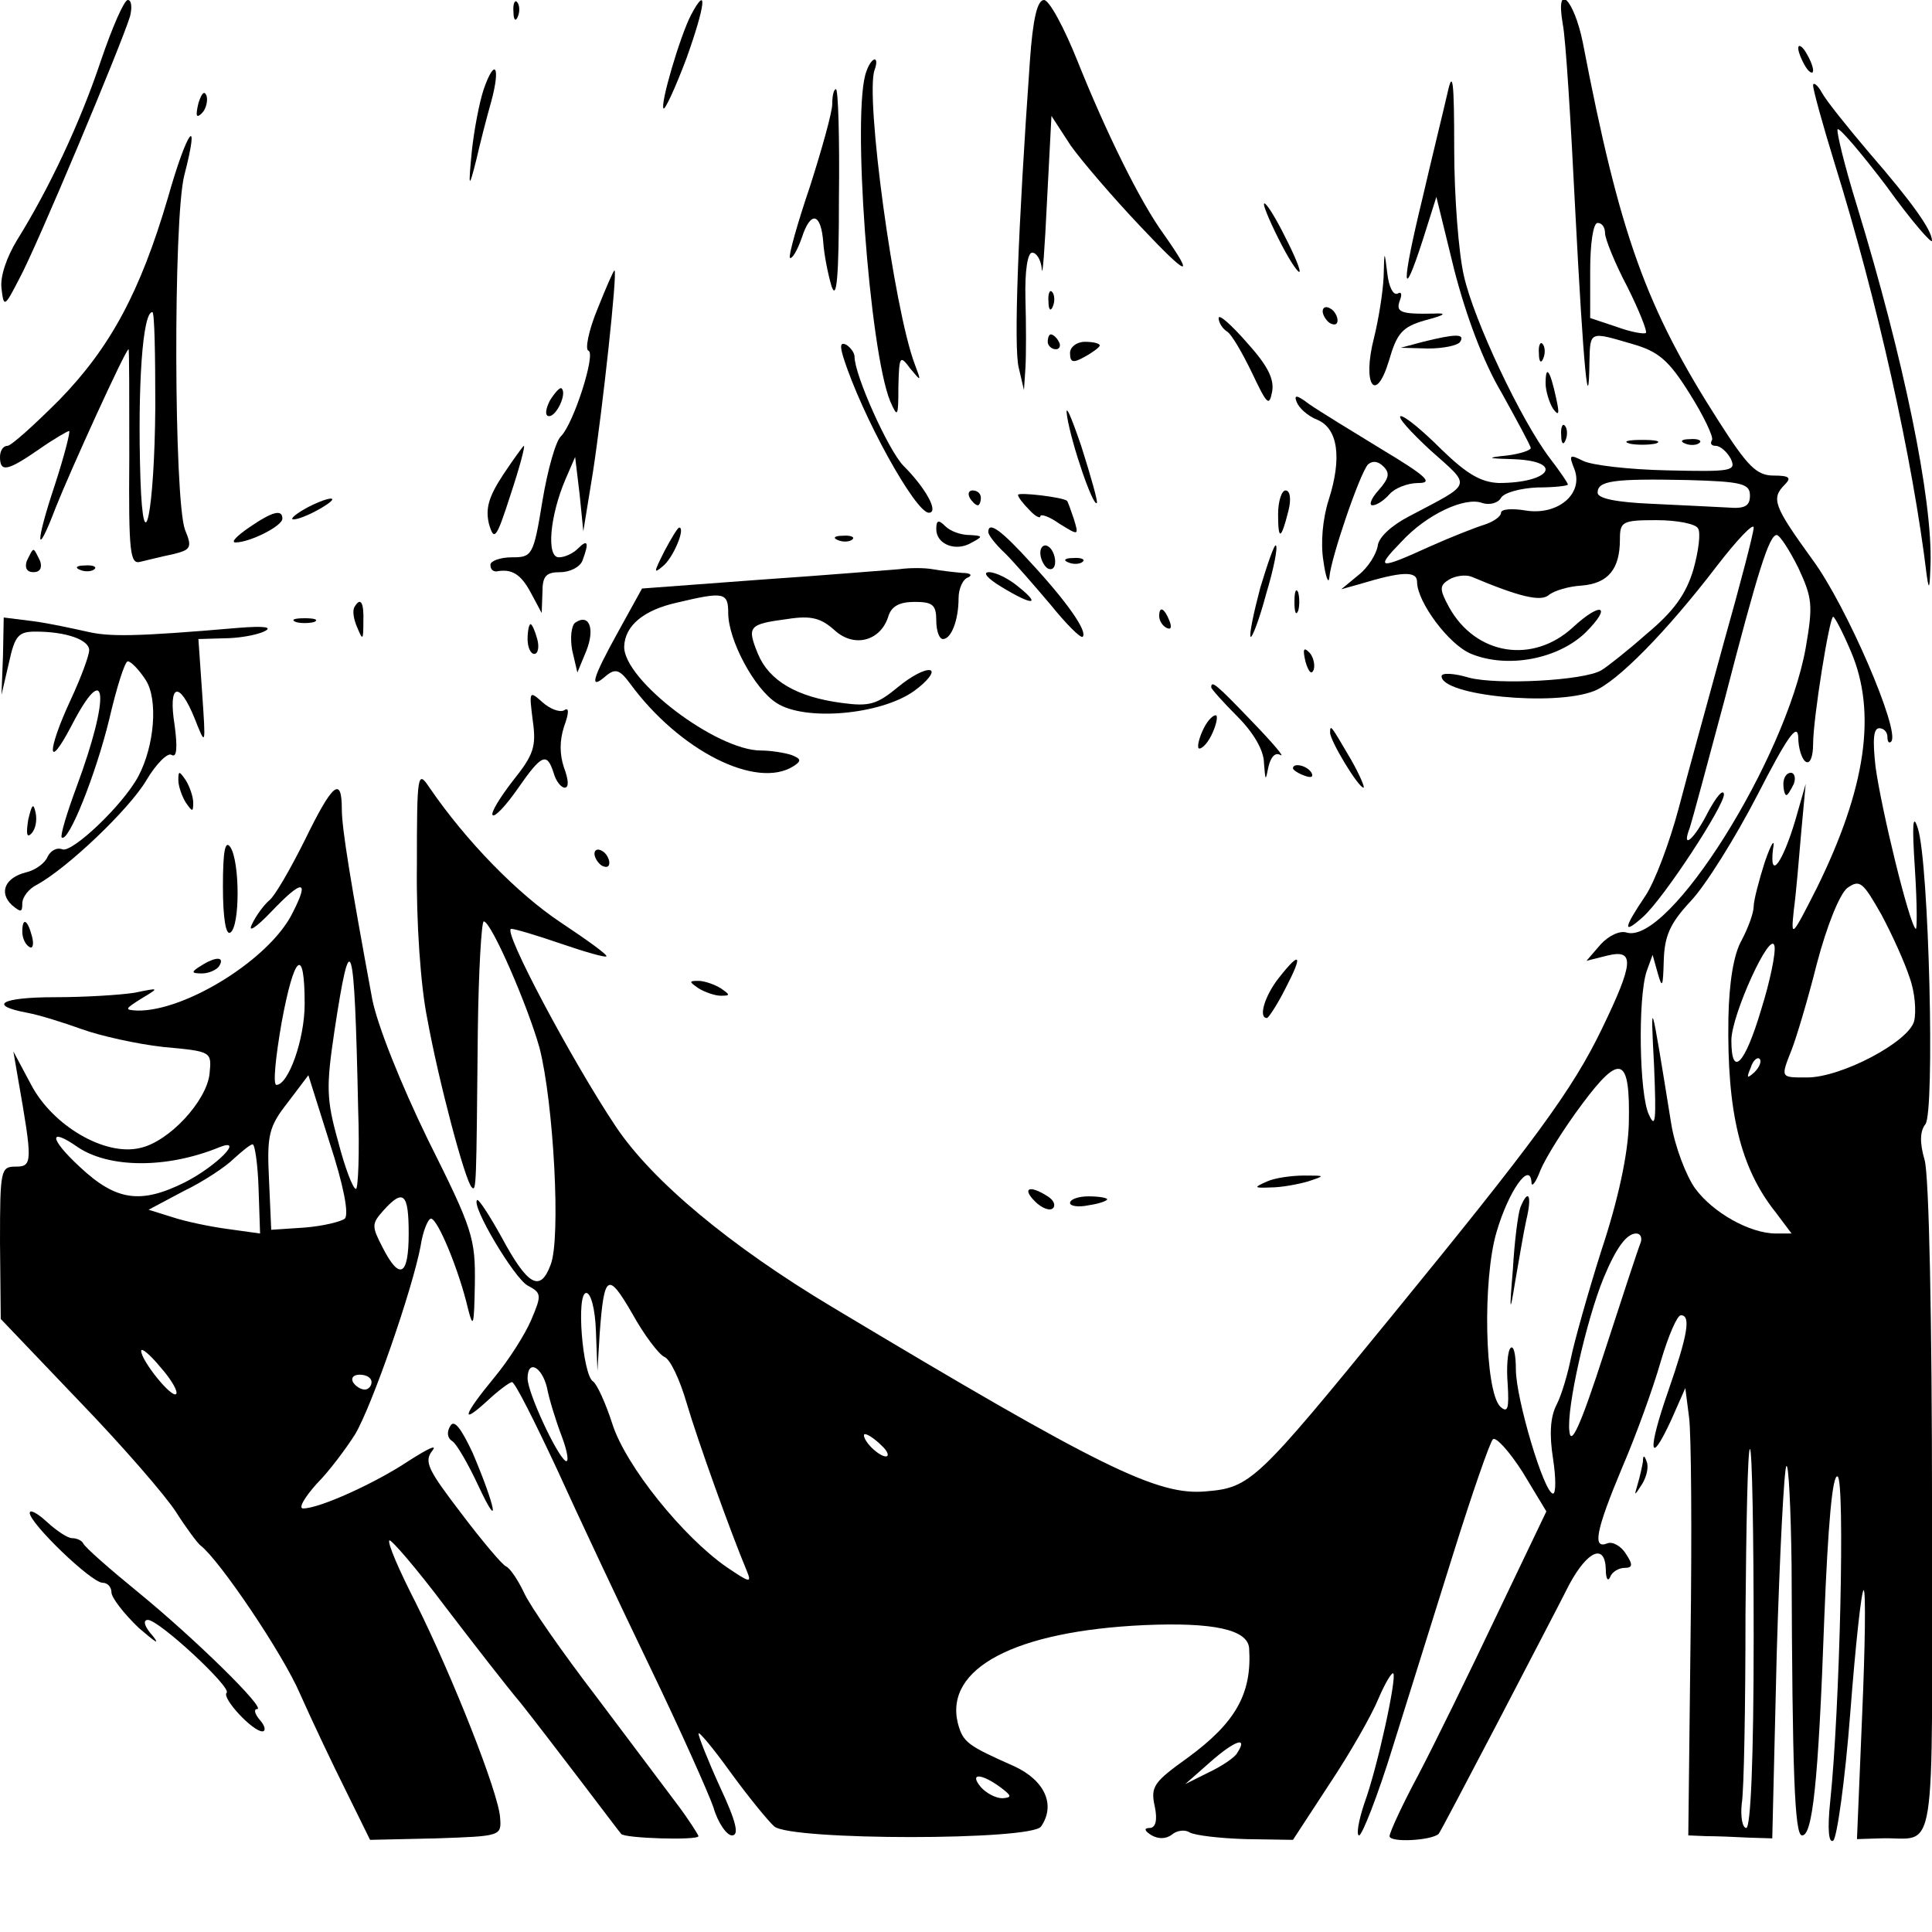 <?xml version="1.0" standalone="no"?>
<!DOCTYPE svg PUBLIC "-//W3C//DTD SVG 20010904//EN"
 "http://www.w3.org/TR/2001/REC-SVG-20010904/DTD/svg10.dtd">
<svg version="1.0" xmlns="http://www.w3.org/2000/svg"
 width="260pt" height="260pt" viewBox="0 0 260 260"
 preserveAspectRatio="xMidYMid meet">
<g transform="translate(0,260) scale(0.1,-0.1)"
fill="#000000" stroke="none">
<path d="M136 2519 c-28 -84 -70 -173 -113 -242 -14 -23 -23 -49 -21 -65 3
-26 4 -26 24 13 23 42 137 314 149 353 3 12 2 22 -3 22 -5 0 -21 -37 -36 -81z"/>
<path d="M691 2584 c0 -11 3 -14 6 -6 3 7 2 16 -1 19 -3 4 -6 -2 -5 -13z"/>
<path d="M930 2580 c-15 -29 -42 -121 -37 -126 2 -2 16 28 31 68 25 70 29 101
6 58z"/>
<path d="M1386 2518 c-16 -226 -22 -386 -15 -413 l7 -30 2 30 c1 17 1 58 0 93
-1 38 3 62 9 62 6 0 12 -10 13 -22 1 -13 4 28 7 91 l6 115 26 -40 c15 -21 57
-70 94 -109 64 -68 74 -71 31 -10 -32 44 -78 138 -116 233 -18 45 -38 82 -45
82 -9 0 -15 -25 -19 -82z"/>
<path d="M2103 2568 c4 -18 11 -132 17 -253 11 -212 18 -282 19 -202 1 42 0
41 58 24 35 -10 49 -22 77 -67 19 -30 32 -58 30 -62 -3 -5 -1 -8 5 -8 6 0 15
-8 20 -17 8 -17 2 -18 -85 -16 -51 1 -103 7 -114 13 -18 9 -19 8 -11 -12 12
-33 -23 -62 -66 -55 -18 3 -33 2 -33 -3 0 -5 -10 -12 -22 -16 -13 -4 -46 -17
-75 -30 -68 -31 -73 -30 -37 7 34 37 86 61 109 52 10 -3 21 0 25 7 4 7 26 13
49 14 22 0 41 2 41 4 0 2 -11 18 -24 35 -39 51 -103 187 -116 246 -7 30 -13
107 -13 170 0 93 -2 108 -9 76 -5 -22 -21 -87 -34 -143 -28 -115 -28 -144 1
-54 l18 57 24 -98 c16 -62 39 -124 64 -166 21 -38 39 -71 39 -74 0 -3 -15 -8
-32 -10 -29 -3 -27 -4 10 -5 68 -3 48 -32 -21 -32 -24 1 -43 12 -77 45 -25 25
-49 45 -55 45 -5 -1 13 -21 40 -46 56 -50 58 -43 -29 -89 -23 -12 -41 -28 -42
-40 -2 -11 -13 -29 -26 -39 l-23 -19 25 7 c56 17 77 18 77 3 0 -27 43 -85 73
-97 49 -20 117 -7 154 29 36 36 21 42 -17 7 -54 -50 -131 -38 -167 27 -13 24
-13 29 0 37 8 5 22 7 30 4 64 -27 93 -34 104 -25 7 6 27 12 45 13 35 3 51 22
51 62 0 24 3 26 49 26 28 0 53 -5 56 -11 4 -5 1 -30 -6 -55 -10 -34 -27 -57
-63 -87 -26 -23 -54 -45 -61 -49 -23 -14 -140 -20 -178 -10 -20 6 -37 7 -37 2
0 -26 151 -41 205 -20 31 12 98 80 166 169 27 35 49 58 49 51 0 -7 -18 -76
-40 -154 -21 -77 -49 -178 -61 -224 -12 -45 -32 -99 -45 -118 -29 -43 -31 -53
-3 -28 28 25 109 149 109 165 -1 8 -10 -3 -21 -23 -19 -38 -37 -53 -25 -22 3
9 24 87 47 173 45 174 60 221 70 221 4 0 17 -20 29 -44 19 -41 20 -50 10 -108
-27 -150 -184 -400 -241 -383 -9 3 -24 -4 -35 -16 l-19 -22 28 7 c37 9 36 -9
-7 -98 -40 -83 -91 -152 -283 -387 -182 -223 -190 -231 -250 -236 -65 -6 -141
31 -503 248 -137 82 -243 170 -292 244 -58 87 -153 265 -140 265 5 0 35 -9 67
-20 32 -11 60 -19 61 -17 2 2 -26 22 -62 46 -57 38 -126 108 -176 181 -16 24
-17 20 -17 -105 -1 -75 5 -162 14 -206 15 -83 51 -219 60 -227 6 -6 6 1 8 210
1 82 5 148 8 148 10 0 59 -113 75 -170 19 -74 29 -257 15 -292 -14 -38 -31
-28 -66 37 -16 29 -31 52 -33 50 -8 -8 50 -105 68 -115 19 -10 19 -13 5 -46
-8 -19 -30 -54 -50 -78 -42 -51 -46 -65 -9 -31 15 14 30 25 33 25 4 0 30 -52
60 -116 29 -64 86 -185 126 -268 40 -83 78 -168 85 -188 6 -21 18 -38 25 -38
10 0 6 18 -16 65 -16 35 -29 68 -29 72 0 4 20 -20 43 -52 24 -33 51 -66 59
-73 23 -19 347 -19 359 0 20 29 5 62 -36 81 -63 28 -69 32 -76 58 -18 74 77
124 251 132 93 4 139 -6 141 -31 4 -61 -18 -100 -82 -147 -46 -33 -51 -39 -45
-66 4 -19 1 -29 -7 -29 -8 0 -7 -4 3 -10 9 -5 19 -5 27 1 7 6 18 7 24 3 7 -4
41 -8 76 -9 l63 -1 49 75 c28 42 57 93 66 115 9 21 18 36 20 34 5 -5 -21 -126
-39 -175 -8 -24 -11 -43 -7 -43 4 0 25 53 45 118 20 64 57 182 82 262 25 80
49 149 53 153 4 4 22 -16 40 -44 l32 -53 -67 -140 c-37 -78 -84 -174 -105
-214 -22 -41 -39 -78 -39 -83 0 -9 56 -6 66 3 2 2 37 69 79 149 41 79 85 163
97 187 25 46 48 55 49 20 0 -13 3 -17 6 -10 2 6 11 12 19 12 11 0 12 4 2 19
-6 10 -18 17 -25 14 -20 -8 -16 16 20 102 19 44 42 108 52 143 10 34 22 62 27
62 14 0 9 -27 -17 -102 -28 -80 -26 -104 4 -39 l19 43 5 -39 c3 -21 4 -156 2
-301 l-3 -262 24 -1 c13 0 39 -1 57 -2 l32 -1 6 248 c4 136 10 250 13 253 3 4
6 -56 7 -133 1 -278 4 -364 14 -364 14 -1 22 69 30 292 5 126 11 195 18 191
10 -6 3 -314 -10 -437 -4 -38 -2 -57 4 -53 5 3 16 81 23 172 7 91 15 165 18
165 3 0 2 -75 -2 -167 l-7 -168 31 1 c78 3 70 -49 70 442 0 255 -4 451 -10
471 -7 24 -6 39 1 48 13 15 5 351 -10 398 -7 22 -8 6 -4 -55 3 -47 3 -83 1
-80 -9 8 -46 160 -54 218 -4 36 -3 52 5 52 6 0 11 -5 11 -12 0 -6 2 -9 5 -6
13 13 -60 183 -106 245 -52 72 -56 82 -37 101 9 9 6 12 -15 12 -23 0 -35 12
-74 73 -98 153 -133 250 -183 510 -12 59 -37 83 -27 25z m57 -282 c0 -7 13
-40 30 -72 16 -32 27 -60 25 -62 -2 -2 -20 1 -39 8 l-36 12 0 64 c0 36 4 64
10 64 6 0 10 -6 10 -14z m195 -353 c0 -14 -7 -18 -30 -16 -16 1 -63 3 -102 5
-47 2 -73 7 -73 15 0 16 21 19 120 17 75 -2 85 -5 85 -21z m136 -210 c35 -82
20 -184 -46 -318 -34 -67 -35 -68 -31 -30 3 22 7 69 10 105 l6 65 -14 -49
c-17 -57 -35 -82 -30 -39 3 16 -2 9 -11 -17 -8 -25 -15 -52 -15 -60 0 -8 -7
-28 -16 -45 -11 -19 -17 -57 -18 -105 -2 -127 16 -202 64 -262 l21 -28 -21 0
c-35 0 -85 28 -109 61 -12 17 -27 56 -32 87 -28 174 -28 173 -23 77 3 -73 2
-85 -7 -65 -13 27 -15 157 -3 193 l8 22 7 -25 c6 -21 7 -18 8 17 1 33 8 50 36
80 20 21 60 85 90 143 40 78 54 98 55 78 0 -15 5 -30 10 -33 6 -4 10 7 10 24
0 34 22 171 27 171 2 0 13 -21 24 -47z m79 -439 c7 -19 9 -45 6 -58 -7 -28
-98 -76 -144 -76 -36 0 -36 -1 -21 37 6 15 22 68 34 116 14 53 31 94 41 102
17 12 21 8 46 -36 15 -28 32 -66 38 -85z m-200 -43 c-22 -74 -40 -92 -40 -41
0 34 53 150 58 127 2 -9 -6 -48 -18 -86z m-9 -84 c-10 -9 -11 -8 -5 6 3 10 9
15 12 12 3 -3 0 -11 -7 -18z m-169 -69 c-1 -40 -14 -102 -37 -171 -19 -60 -37
-125 -41 -145 -4 -20 -12 -48 -19 -62 -9 -17 -10 -41 -5 -73 4 -26 4 -47 0
-47 -12 0 -50 128 -50 167 0 20 -3 33 -7 29 -4 -3 -6 -26 -4 -49 2 -33 0 -39
-10 -30 -21 21 -24 171 -5 235 16 55 45 96 47 67 0 -8 6 0 12 16 7 17 32 57
56 89 52 70 65 64 63 -26z m16 -160 c-3 -7 -25 -74 -49 -148 -32 -99 -45 -127
-47 -106 -4 31 23 150 46 206 17 41 31 60 44 60 6 0 8 -6 6 -12z m-1314 -154
c8 -3 21 -31 30 -62 15 -51 60 -176 81 -226 7 -17 4 -16 -27 5 -58 40 -136
136 -154 193 -9 28 -21 54 -26 57 -14 9 -23 119 -9 119 6 0 12 -21 13 -52 l2
-53 3 50 c6 81 11 84 44 27 16 -29 36 -55 43 -58z m-158 -41 c3 -16 12 -45 20
-66 8 -21 10 -36 5 -33 -12 8 -51 92 -51 111 0 26 19 16 26 -12z m450 -78 c9
-8 11 -15 6 -15 -5 0 -15 7 -22 15 -7 8 -9 15 -6 15 4 0 14 -7 22 -15z m1174
-260 c0 -162 -4 -255 -10 -255 -5 0 -8 15 -6 33 3 17 5 132 5 255 1 122 3 222
6 222 3 0 5 -115 5 -255z m-695 -154 c-3 -6 -21 -18 -38 -26 l-32 -16 34 30
c33 29 51 35 36 12z m-319 -46 c16 -12 16 -14 3 -15 -9 0 -22 7 -29 15 -16 19
0 19 26 0z"/>
<path d="M2400 1545 c0 -8 2 -15 4 -15 2 0 6 7 10 15 3 8 1 15 -4 15 -6 0 -10
-7 -10 -15z"/>
<path d="M2046 975 c-3 -8 -8 -46 -10 -83 -5 -59 -4 -61 3 -17 5 28 11 65 15
83 8 33 3 44 -8 17z"/>
<path d="M2420 2535 c0 -5 5 -17 10 -25 5 -8 10 -10 10 -5 0 6 -5 17 -10 25
-5 8 -10 11 -10 5z"/>
<path d="M1166 2504 c-20 -51 4 -376 32 -444 10 -23 11 -21 11 19 1 42 2 44
16 25 15 -18 15 -18 6 6 -28 74 -67 361 -54 396 3 8 3 14 0 14 -3 0 -8 -7 -11
-16z"/>
<path d="M651 2480 c-6 -18 -13 -55 -16 -83 -5 -51 -4 -52 6 -12 5 22 14 57
20 78 13 48 5 60 -10 17z"/>
<path d="M2440 2485 c0 -6 13 -53 29 -105 57 -183 105 -397 124 -555 3 -21 4
-16 5 15 3 88 -36 277 -99 483 -17 55 -28 101 -26 103 2 3 32 -32 66 -77 33
-46 61 -78 61 -73 0 14 -26 51 -85 119 -28 33 -57 69 -63 80 -6 11 -12 15 -12
10z"/>
<path d="M267 2461 c-4 -17 -3 -21 5 -13 5 5 8 16 6 23 -3 8 -7 3 -11 -10z"/>
<path d="M1120 2460 c0 -11 -14 -61 -30 -111 -17 -50 -29 -93 -27 -96 3 -2 10
10 16 27 12 37 26 34 29 -7 1 -15 6 -41 11 -58 7 -21 10 13 10 118 1 81 -1
147 -4 147 -3 0 -5 -9 -5 -20z"/>
<path d="M226 2334 c-37 -126 -77 -201 -146 -272 -34 -34 -65 -62 -70 -62 -6
0 -10 -7 -10 -15 0 -21 10 -19 52 10 20 14 39 25 41 25 2 0 -6 -32 -19 -72
-27 -81 -26 -102 1 -31 19 48 94 213 98 213 1 0 1 -65 1 -145 -1 -129 1 -145
15 -141 9 2 28 7 43 10 25 6 27 9 17 33 -15 41 -16 418 -1 477 22 85 4 62 -22
-30z m-17 -281 c-1 -141 -16 -215 -20 -98 -4 127 3 225 16 225 3 0 4 -57 4
-127z"/>
<path d="M1701 2325 c0 -5 11 -30 24 -55 13 -25 24 -40 24 -35 0 6 -11 30 -24
55 -13 25 -24 41 -24 35z"/>
<path d="M1862 2227 c-1 -21 -7 -58 -13 -82 -16 -62 2 -90 20 -31 11 38 18 46
49 55 27 7 30 10 12 9 -46 -1 -52 2 -46 18 3 8 2 12 -3 9 -6 -3 -12 9 -14 27
-4 32 -4 32 -5 -5z"/>
<path d="M804 2184 c-12 -29 -17 -55 -12 -56 10 -4 -20 -98 -37 -115 -7 -6
-18 -45 -25 -87 -12 -74 -14 -76 -41 -76 -16 0 -29 -5 -29 -10 0 -6 3 -9 8 -9
21 4 33 -4 46 -28 l15 -28 1 28 c0 22 5 27 24 27 13 0 27 7 30 16 9 24 7 29
-6 16 -7 -7 -18 -12 -26 -12 -17 0 -12 56 9 105 l13 30 6 -50 5 -50 13 80 c13
85 33 268 29 271 -1 1 -11 -22 -23 -52z"/>
<path d="M1411 2194 c0 -11 3 -14 6 -6 3 7 2 16 -1 19 -3 4 -6 -2 -5 -13z"/>
<path d="M1780 2181 c0 -5 5 -13 10 -16 6 -3 10 -2 10 4 0 5 -4 13 -10 16 -5
3 -10 2 -10 -4z"/>
<path d="M1640 2172 c0 -6 5 -14 11 -18 6 -3 21 -29 34 -56 20 -42 23 -46 27
-25 3 17 -6 35 -34 66 -21 24 -38 39 -38 33z"/>
<path d="M1410 2140 c0 -5 5 -10 11 -10 5 0 7 5 4 10 -3 6 -8 10 -11 10 -2 0
-4 -4 -4 -10z"/>
<path d="M1915 2140 l-30 -8 37 -1 c20 0 40 4 43 9 7 11 -6 11 -50 0z"/>
<path d="M1135 2119 c25 -79 97 -209 115 -209 14 0 -4 33 -34 63 -20 20 -66
122 -66 147 0 5 -5 12 -11 16 -8 4 -9 -1 -4 -17z"/>
<path d="M1440 2125 c0 -13 4 -14 20 -5 11 6 20 13 20 15 0 3 -9 5 -20 5 -11
0 -20 -7 -20 -15z"/>
<path d="M2071 2124 c0 -11 3 -14 6 -6 3 7 2 16 -1 19 -3 4 -6 -2 -5 -13z"/>
<path d="M2080 2084 c0 -10 5 -26 10 -34 8 -11 9 -7 4 15 -8 37 -14 45 -14 19z"/>
<path d="M740 2061 c-6 -12 -7 -21 -1 -21 10 0 24 30 17 37 -2 3 -9 -5 -16
-16z"/>
<path d="M1436 2040 c6 -38 35 -122 40 -117 2 1 -8 36 -21 77 -14 41 -22 59
-19 40z"/>
<path d="M1745 2059 c3 -8 15 -19 28 -24 28 -12 33 -52 15 -108 -8 -25 -11
-58 -7 -82 3 -22 7 -32 8 -22 2 26 41 140 52 152 6 5 13 5 21 -3 9 -9 7 -16
-7 -32 -10 -11 -13 -20 -8 -20 6 0 16 7 23 15 7 8 24 15 39 15 20 0 11 9 -49
45 -41 25 -85 52 -98 61 -17 13 -21 13 -17 3z"/>
<path d="M2101 2014 c0 -11 3 -14 6 -6 3 7 2 16 -1 19 -3 4 -6 -2 -5 -13z"/>
<path d="M2193 2003 c9 -2 25 -2 35 0 9 3 1 5 -18 5 -19 0 -27 -2 -17 -5z"/>
<path d="M2268 2003 c7 -3 16 -2 19 1 4 3 -2 6 -13 5 -11 0 -14 -3 -6 -6z"/>
<path d="M677 1961 c-19 -29 -24 -45 -19 -66 7 -24 10 -20 29 39 12 36 20 66
18 66 -1 0 -14 -18 -28 -39z"/>
<path d="M1305 1930 c3 -5 8 -10 11 -10 2 0 4 5 4 10 0 6 -5 10 -11 10 -5 0
-7 -4 -4 -10z"/>
<path d="M1370 1934 c0 -3 7 -12 15 -20 8 -9 15 -12 15 -9 0 4 12 0 26 -10 26
-16 26 -16 19 7 -4 12 -8 23 -9 24 -6 5 -66 12 -66 8z"/>
<path d="M1720 1908 c0 -36 4 -35 14 5 4 16 2 27 -4 27 -5 0 -10 -14 -10 -32z"/>
<path d="M410 1915 c-14 -8 -20 -14 -15 -14 6 0 21 6 35 14 14 8 21 14 15 14
-5 0 -21 -6 -35 -14z"/>
<path d="M335 1890 c-16 -11 -25 -20 -18 -20 19 0 63 22 63 32 0 13 -13 10
-45 -12z"/>
<path d="M1260 1888 c0 -21 27 -31 48 -18 15 8 15 9 -3 10 -12 0 -26 5 -33 12
-9 9 -12 8 -12 -4z"/>
<path d="M894 1858 c-14 -28 -15 -31 -2 -20 14 11 31 52 22 52 -2 0 -11 -15
-20 -32z"/>
<path d="M1330 1884 c0 -4 10 -17 23 -29 12 -12 39 -43 61 -69 21 -26 40 -45
43 -43 7 7 -21 47 -70 100 -40 44 -57 56 -57 41z"/>
<path d="M1128 1873 c7 -3 16 -2 19 1 4 3 -2 6 -13 5 -11 0 -14 -3 -6 -6z"/>
<path d="M1400 1856 c0 -8 5 -18 10 -21 6 -3 10 1 10 9 0 8 -4 18 -10 21 -5 3
-10 -1 -10 -9z"/>
<path d="M1696 1809 c-9 -34 -15 -63 -13 -66 2 -2 12 24 21 58 10 33 16 63 13
65 -2 2 -11 -24 -21 -57z"/>
<path d="M36 1845 c-3 -9 0 -15 9 -15 9 0 12 6 9 15 -4 8 -7 15 -9 15 -2 0 -5
-7 -9 -15z"/>
<path d="M1438 1843 c7 -3 16 -2 19 1 4 3 -2 6 -13 5 -11 0 -14 -3 -6 -6z"/>
<path d="M108 1833 c7 -3 16 -2 19 1 4 3 -2 6 -13 5 -11 0 -14 -3 -6 -6z"/>
<path d="M1210 1834 c-14 -1 -97 -8 -185 -14 l-161 -12 -32 -58 c-36 -65 -39
-79 -17 -60 13 11 19 9 33 -10 66 -90 170 -143 220 -111 11 7 10 10 -3 15 -9
3 -28 6 -41 6 -60 0 -185 95 -184 140 1 28 26 49 71 59 63 15 69 14 69 -14 0
-36 35 -102 65 -121 38 -25 140 -16 185 16 18 13 28 26 22 28 -7 2 -26 -8 -44
-23 -28 -23 -38 -26 -75 -21 -61 8 -98 30 -113 66 -15 37 -13 40 40 47 32 5
45 1 63 -15 26 -24 61 -15 72 17 4 15 15 21 36 21 24 0 29 -4 29 -25 0 -14 4
-25 9 -25 11 0 21 25 21 55 0 13 6 26 13 28 6 3 3 6 -8 6 -11 1 -29 3 -40 5
-11 2 -31 2 -45 0z"/>
<path d="M1348 1810 c41 -25 54 -25 23 0 -13 11 -31 20 -40 20 -9 0 -3 -8 17
-20z"/>
<path d="M1742 1790 c0 -14 2 -19 5 -12 2 6 2 18 0 25 -3 6 -5 1 -5 -13z"/>
<path d="M477 1783 c-3 -5 -1 -17 4 -28 7 -17 8 -17 8 8 1 27 -4 34 -12 20z"/>
<path d="M1560 1771 c0 -6 4 -13 10 -16 6 -3 7 1 4 9 -7 18 -14 21 -14 7z"/>
<path d="M4 1717 l-2 -52 10 43 c8 37 13 42 36 42 41 0 72 -11 72 -25 0 -7
-11 -37 -25 -67 -32 -69 -32 -98 1 -35 48 93 53 42 7 -82 -13 -35 -22 -65 -20
-68 9 -8 46 85 64 159 10 43 21 78 25 78 4 0 15 -11 24 -25 17 -26 12 -89 -10
-130 -21 -39 -89 -103 -102 -98 -8 3 -16 -2 -20 -10 -3 -8 -16 -18 -29 -21
-28 -7 -37 -27 -19 -44 12 -10 14 -10 14 2 0 9 9 20 19 25 41 22 125 102 148
141 13 22 29 38 34 34 7 -4 8 10 4 40 -9 56 6 61 27 9 15 -38 15 -38 10 35
l-5 72 34 1 c19 0 43 4 54 9 13 6 2 8 -35 5 -139 -12 -173 -12 -203 -5 -18 4
-50 11 -72 14 l-40 5 -1 -52z"/>
<path d="M398 1763 c6 -2 18 -2 25 0 6 3 1 5 -13 5 -14 0 -19 -2 -12 -5z"/>
<path d="M774 1762 c-5 -4 -7 -20 -4 -37 l7 -30 12 29 c12 30 4 51 -15 38z"/>
<path d="M710 1740 c0 -11 4 -20 9 -20 5 0 7 9 4 20 -3 11 -7 20 -9 20 -2 0
-4 -9 -4 -20z"/>
<path d="M1757 1709 c4 -13 8 -18 11 -10 2 7 -1 18 -6 23 -8 8 -9 4 -5 -13z"/>
<path d="M1630 1675 c0 -2 16 -20 35 -39 22 -22 36 -46 36 -63 2 -24 2 -25 6
-5 3 13 9 20 16 16 7 -4 -10 16 -38 45 -48 50 -55 56 -55 46z"/>
<path d="M717 1630 c5 -35 1 -46 -27 -81 -17 -22 -30 -43 -27 -46 3 -3 18 13
34 36 32 46 39 49 48 21 3 -11 10 -20 15 -20 6 0 5 11 -1 27 -6 18 -6 36 0 55
7 19 7 27 0 22 -6 -3 -19 2 -29 11 -18 16 -18 15 -13 -25z"/>
<path d="M1620 1620 c-6 -12 -9 -24 -7 -27 3 -2 11 5 17 17 6 12 9 24 7 27 -3
2 -11 -5 -17 -17z"/>
<path d="M1790 1614 c0 -11 38 -74 45 -74 2 0 -5 17 -17 38 -27 46 -28 48 -28
36z"/>
<path d="M1740 1566 c0 -2 7 -7 16 -10 8 -3 12 -2 9 4 -6 10 -25 14 -25 6z"/>
<path d="M240 1550 c0 -8 5 -22 10 -30 9 -13 10 -13 10 0 0 8 -5 22 -10 30 -9
13 -10 13 -10 0z"/>
<path d="M410 1469 c-19 -38 -40 -75 -48 -81 -7 -6 -18 -21 -23 -32 -6 -12 6
-4 26 17 42 44 52 44 29 -1 -30 -62 -144 -133 -209 -132 -18 1 -17 2 5 16 25
15 25 15 -9 8 -19 -3 -67 -6 -107 -6 -73 0 -91 -11 -37 -21 16 -3 48 -13 73
-22 25 -9 74 -20 110 -24 65 -6 65 -6 62 -36 -4 -37 -55 -92 -94 -100 -47 -11
-117 30 -146 85 l-24 45 6 -35 c20 -114 20 -120 -3 -120 -20 0 -21 -4 -21
-102 l1 -103 105 -110 c58 -60 117 -128 131 -150 14 -22 29 -42 33 -45 25 -19
111 -146 134 -200 16 -36 44 -95 62 -131 l32 -65 89 2 c87 3 88 3 86 28 -2 33
-64 190 -114 290 -22 43 -38 80 -35 83 2 2 36 -37 75 -89 39 -51 84 -109 101
-129 16 -20 52 -67 81 -105 29 -38 53 -70 55 -72 4 -6 104 -9 104 -3 -1 3 -13
22 -28 42 -15 20 -64 85 -109 145 -46 60 -90 123 -98 141 -8 17 -19 33 -24 35
-5 2 -32 34 -60 71 -45 59 -51 70 -39 85 7 9 -7 2 -32 -14 -45 -30 -120 -64
-142 -64 -7 0 2 15 18 33 17 17 40 48 52 67 23 39 77 195 88 253 3 20 10 37
14 37 9 0 38 -70 50 -122 7 -27 8 -21 9 33 1 63 -3 75 -63 195 -37 76 -68 154
-75 189 -29 157 -41 230 -41 256 0 46 -13 34 -50 -42z m0 -220 c0 -48 -22
-109 -38 -109 -5 0 -1 38 7 84 17 92 31 104 31 25z m72 -142 c2 -59 0 -107 -3
-107 -4 0 -15 29 -24 64 -16 57 -16 74 -5 148 22 145 27 131 32 -105z m-18
-147 c-5 -4 -29 -10 -54 -12 l-45 -3 -3 68 c-3 60 0 71 25 103 l28 37 29 -92
c18 -55 26 -95 20 -101z m-359 96 c42 -28 119 -29 190 0 35 14 -3 -25 -46 -47
-60 -30 -93 -25 -142 21 -41 38 -42 54 -2 26z m243 -56 l2 -60 -43 6 c-23 3
-57 10 -75 16 l-32 10 47 25 c27 13 57 33 68 44 11 10 22 19 25 19 3 0 7 -27
8 -60z m202 -60 c0 -57 -12 -64 -35 -19 -15 29 -15 32 1 50 27 30 34 23 34
-31z m-313 -216 c-6 -6 -47 45 -47 58 0 5 12 -5 26 -22 15 -17 24 -33 21 -36z
m263 16 c0 -5 -4 -10 -9 -10 -6 0 -13 5 -16 10 -3 6 1 10 9 10 9 0 16 -4 16
-10z"/>
<path d="M38 1497 c-3 -19 -2 -25 4 -19 6 6 8 18 6 28 -3 14 -5 12 -10 -9z"/>
<path d="M300 1407 c0 -43 4 -66 10 -62 13 8 13 95 0 115 -7 10 -10 -5 -10
-53z"/>
<path d="M800 1451 c0 -5 5 -13 10 -16 6 -3 10 -2 10 4 0 5 -4 13 -10 16 -5 3
-10 2 -10 -4z"/>
<path d="M30 1346 c0 -8 4 -17 9 -20 5 -4 7 3 4 14 -6 23 -13 26 -13 6z"/>
<path d="M270 1300 c-13 -8 -13 -10 2 -10 9 0 20 5 23 10 8 13 -5 13 -25 0z"/>
<path d="M1721 1284 c-19 -24 -28 -54 -16 -54 2 0 14 18 25 40 24 46 20 51 -9
14z"/>
<path d="M940 1270 c8 -5 22 -10 30 -10 13 0 13 1 0 10 -8 5 -22 10 -30 10
-13 0 -13 -1 0 -10z"/>
<path d="M1705 1010 c-18 -8 -18 -9 5 -8 14 0 36 4 50 8 24 8 24 8 -5 8 -16 0
-39 -3 -50 -8z"/>
<path d="M1393 983 c9 -9 20 -13 24 -9 4 4 1 11 -7 16 -25 16 -35 11 -17 -7z"/>
<path d="M1440 981 c0 -4 11 -6 25 -3 14 2 25 6 25 8 0 2 -11 4 -25 4 -14 0
-25 -4 -25 -9z"/>
<path d="M606 681 c-5 -8 -4 -16 2 -20 6 -3 22 -31 36 -61 30 -64 23 -28 -8
45 -16 34 -25 45 -30 36z"/>
<path d="M2211 633 c-1 -6 -4 -20 -7 -30 -5 -17 -5 -17 6 0 6 10 9 23 6 30 -3
9 -5 9 -5 0z"/>
<path d="M40 564 c0 -14 83 -94 98 -94 7 0 12 -6 12 -13 0 -7 17 -29 37 -48
21 -18 29 -24 19 -11 -12 13 -14 22 -7 22 15 0 113 -91 106 -98 -7 -7 35 -52
48 -52 5 0 4 7 -3 15 -7 8 -9 15 -4 15 13 0 -85 96 -161 158 -38 31 -71 60
-73 65 -2 4 -9 7 -15 7 -6 0 -21 10 -34 22 -13 12 -23 17 -23 12z"/>
</g>
</svg>
